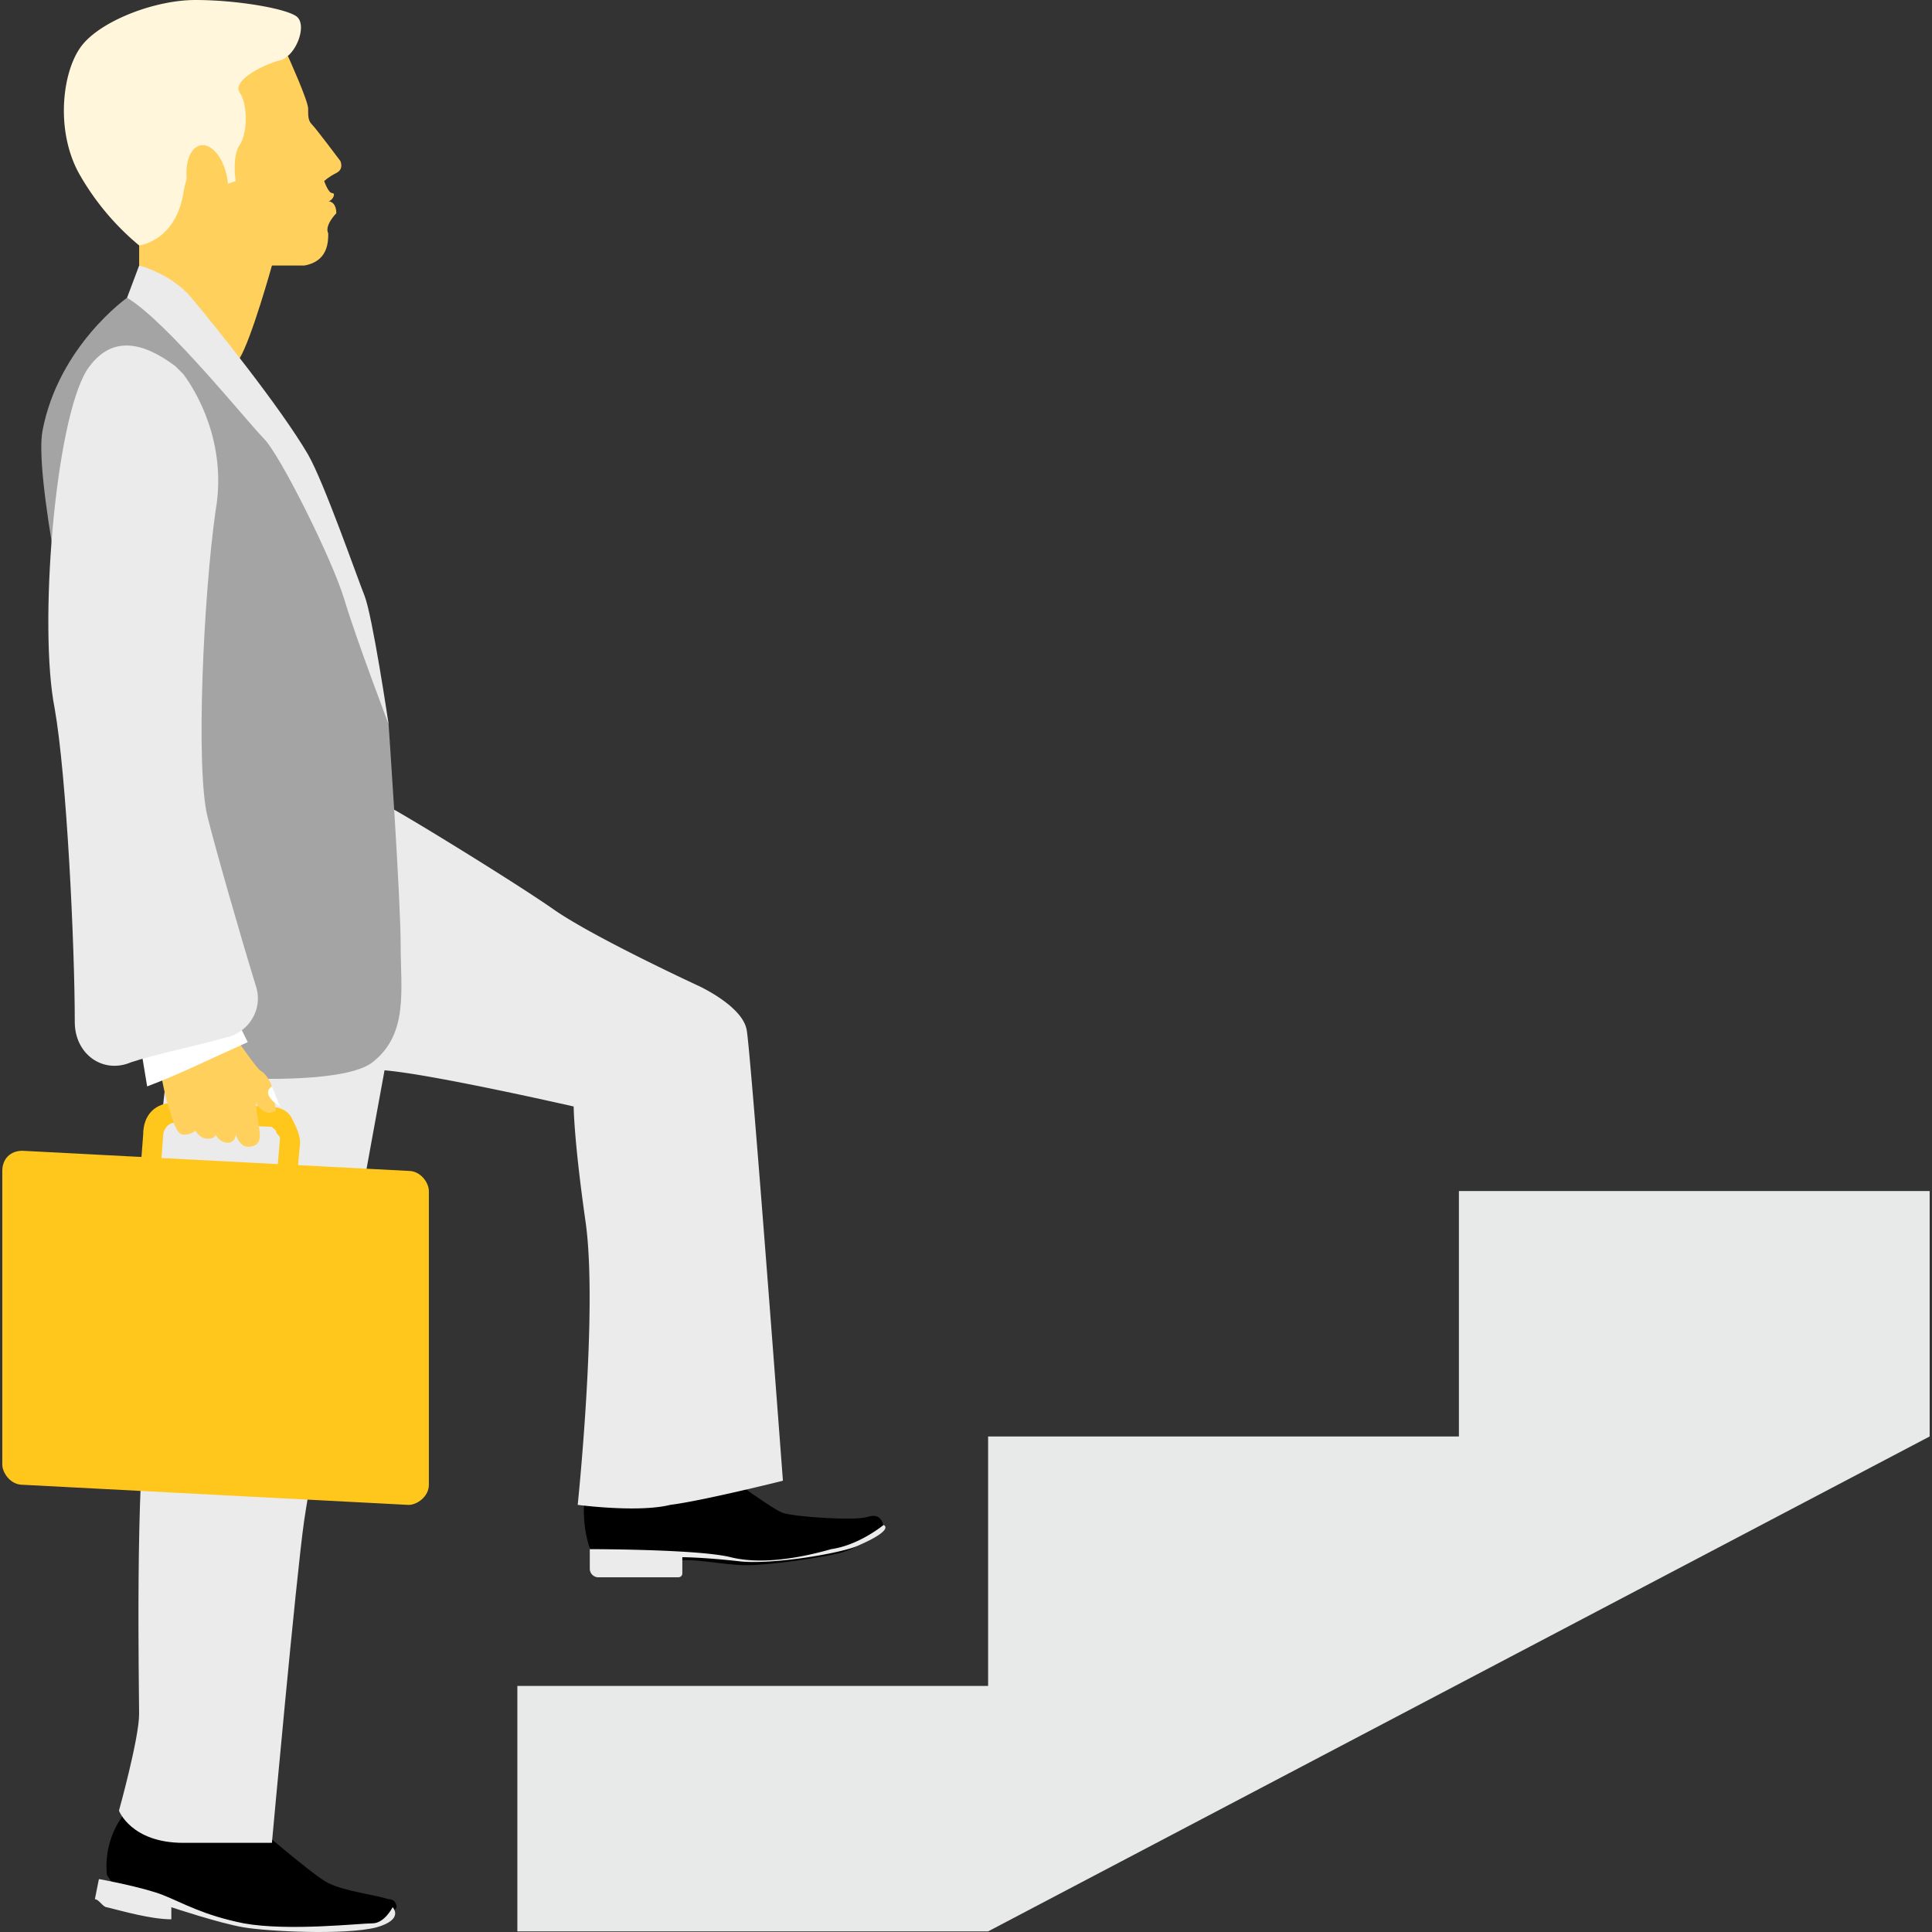 <svg width="47" height="47" fill="none" xmlns="http://www.w3.org/2000/svg"><rect width="100%" height="100%" fill="#333333" stroke="none"/><path d="M14.25 36.218s.685.293 1.272.293c.588 0 1.664-.979 1.664-.979s1.567 1.175 1.86 1.273c.294.098 1.762.196 2.056.098.293-.098.391.098.391.294 0 .097-.685.489-1.076.587-.392.098-1.664.293-2.252.293-.587 0-1.37-.195-1.762-.097-.391.097-1.86.097-1.86.097s-.489-.685-.293-1.86z" fill="#000"/><path d="M21.493 37.099s-.587.489-1.272.587c-.686.196-1.664.391-2.447.196-.784-.196-3.426-.196-3.426-.196v.49a.21.21 0 00.195.195h1.958s.098 0 .098-.098v-.391s.49 0 1.37.098c.783.097 2.545-.196 2.937-.392.881-.392.587-.49.587-.49zM9.356 19.577c.097 0 3.132 1.86 4.11 2.545.98.685 3.525 1.86 3.525 1.86s1.076.49 1.174 1.077c.098.489.881 10.963.881 10.963s-1.957.49-2.74.587c-.784.196-2.252 0-2.252 0s.49-4.699.196-6.852c-.294-2.056-.294-2.839-.294-2.839s-3.426-.783-4.6-.88l-1.175-.099s.685-6.264 1.175-6.362z" fill="#EBEBEB"/><path d="M9.453 46.691l.196-.293s0-.196-.196-.196c-.293-.098-1.076-.196-1.468-.392-.391-.196-1.957-1.566-1.957-1.566l-2.937-.196s-.587.588-.49 1.566l.196.294 1.664.49s1.567.587 2.937.587c1.37 0 2.055-.294 2.055-.294z" fill="#000"/><path d="M2.601 46.398c.392.097 1.077.293 1.567.293v-.294s1.174.392 1.762.49c.587.098 2.447.196 3.23 0 .685-.196.391-.49.391-.49s-.195.392-.49.392c-.293 0-2.055.196-3.131 0-.98-.196-1.469-.49-1.958-.685-.49-.196-1.566-.392-1.566-.392l-.098.49c.098 0 .196.196.293.196zm6.754-20.361S7.594 35.63 7.398 37.001c-.196 1.37-.783 7.83-.783 7.83H4.46c-1.272 0-1.566-.783-1.566-.783s.49-1.762.49-2.349c0-.587-.098-5.677.195-7.44.294-1.761.098-7.536.685-8.907.588-1.37 4.993-.49 4.993-.49l.097 1.175z" fill="#EBEBEB"/><path d="M3.874 28.876l.098-1.272c0-.098.098-.294.294-.294l2.251.098c.098 0 .098 0 .196.098 0 .098.098.098.098.195l-.098 1.175h.49L7.3 27.8c0-.195-.098-.391-.196-.587-.098-.196-.293-.293-.587-.293l-2.251-.098c-.49 0-.783.293-.783.783l-.098 1.272h.49z" fill="#FFC61C"/><path d="M9.943 36.61l-9.397-.49c-.294 0-.49-.294-.49-.49v-7.145c0-.294.196-.49.49-.49l9.397.49c.294 0 .49.293.49.489v7.146c0 .293-.294.49-.49.49z" fill="#FFC61C"/><path d="M6.027 1.077l.98.293s.489 1.077.489 1.273c0 .196 0 .294.098.391.098.098.685.881.685.881s.098.196-.098.294c-.196.098-.294.196-.294.196s.098.293.196.293 0 .196-.098.196c0 0 .196 0 .196.294 0 0-.294.293-.196.49 0 .195 0 .684-.587.782h-.783s-.49 1.762-.783 2.252l-.294.489-2.153-2.545v-.685s.489-4.796 2.642-4.894z" fill="#FFD15C"/><path d="M3.385 5.971s.88-.098 1.076-1.273c.196-1.174.783-.978.881-.685 0 .196.098.49.098.49l.294-.098s-.098-.588.098-.881c.196-.294.195-.98 0-1.273-.196-.293.587-.685.979-.783.391-.098.685-.88.391-1.077C6.908.196 5.734 0 4.755 0c-.979 0-2.251.49-2.74 1.077-.49.587-.686 2.055-.099 3.132a6.286 6.286 0 001.469 1.762z" fill="#FFF6DC"/><path d="M5.524 4.311c-.09-.478-.378-.825-.644-.776-.266.05-.408.478-.318.957.09.478.377.825.643.775.266-.05.408-.478.319-.956z" fill="#FFD15C"/><path d="M3.482 7.146l-.391.098s-1.664 1.174-2.056 3.23c-.391 2.055 3.133 15.661 3.133 15.661s4.013.392 4.894-.293c.88-.686.685-1.762.685-2.839 0-1.175-.294-5.384-.294-5.384s-.685-3.524-1.174-4.307c-.49-.783-3.328-5.285-3.328-5.285l-1.469-.881z" fill="#A4A4A4"/><path d="M3.776 25.352s.196 1.175.294 1.468c.098.294.196.784.391.784.196 0 .294-.098.294-.098s.098.195.294.195c.195 0 .195-.098.195-.098s.098.196.294.196c.196 0 .196-.195.196-.195s.098.293.293.293c.294 0 .294-.196.294-.293 0-.098-.098-.686-.098-.784 0 0 .196.392.49.196l-.098-.587s-.098-.294-.294-.392c-.196-.195-.783-1.076-.783-1.076l-1.762.391z" fill="#FFD15C"/><path d="M5.832 24.96l.195.392c-.88.392-1.664.783-2.447 1.077l-.195-1.175 2.447-.293z" fill="#fff"/><path d="M2.112 9.005c.587-.88 1.37-.685 2.154-.097l.195.195c.294.392 1.077 1.664.783 3.328-.293 2.056-.489 6.265-.195 7.44.195.783.783 2.838 1.174 4.11.196.588-.195 1.175-.783 1.273-.685.196-1.664.392-2.251.588-.685.293-1.37-.196-1.37-.98 0-1.859-.196-5.97-.49-7.634-.391-1.958 0-6.95.783-8.223z" fill="#EBEBEB"/><path d="M3.385 6.46s.783.196 1.272.784c.49.587 2.154 2.642 2.839 3.817.391.685 1.175 2.937 1.37 3.426.196.49.588 3.132.588 3.132s-.783-2.055-1.077-3.034c-.294-.98-1.566-3.524-1.958-3.916-.391-.391-2.349-2.838-3.328-3.426l.294-.783z" fill="#EBEBEB"/><path d="M6.81 26.918s-.489-.293-.195-.489l.196.49z" fill="#fff"/><path d="M46.943 28.974v5.971l-22.905 12.04H12.586v-5.971h11.452v-6.069h11.453v-5.971h11.452z" fill="#E8EAE9"/></svg>